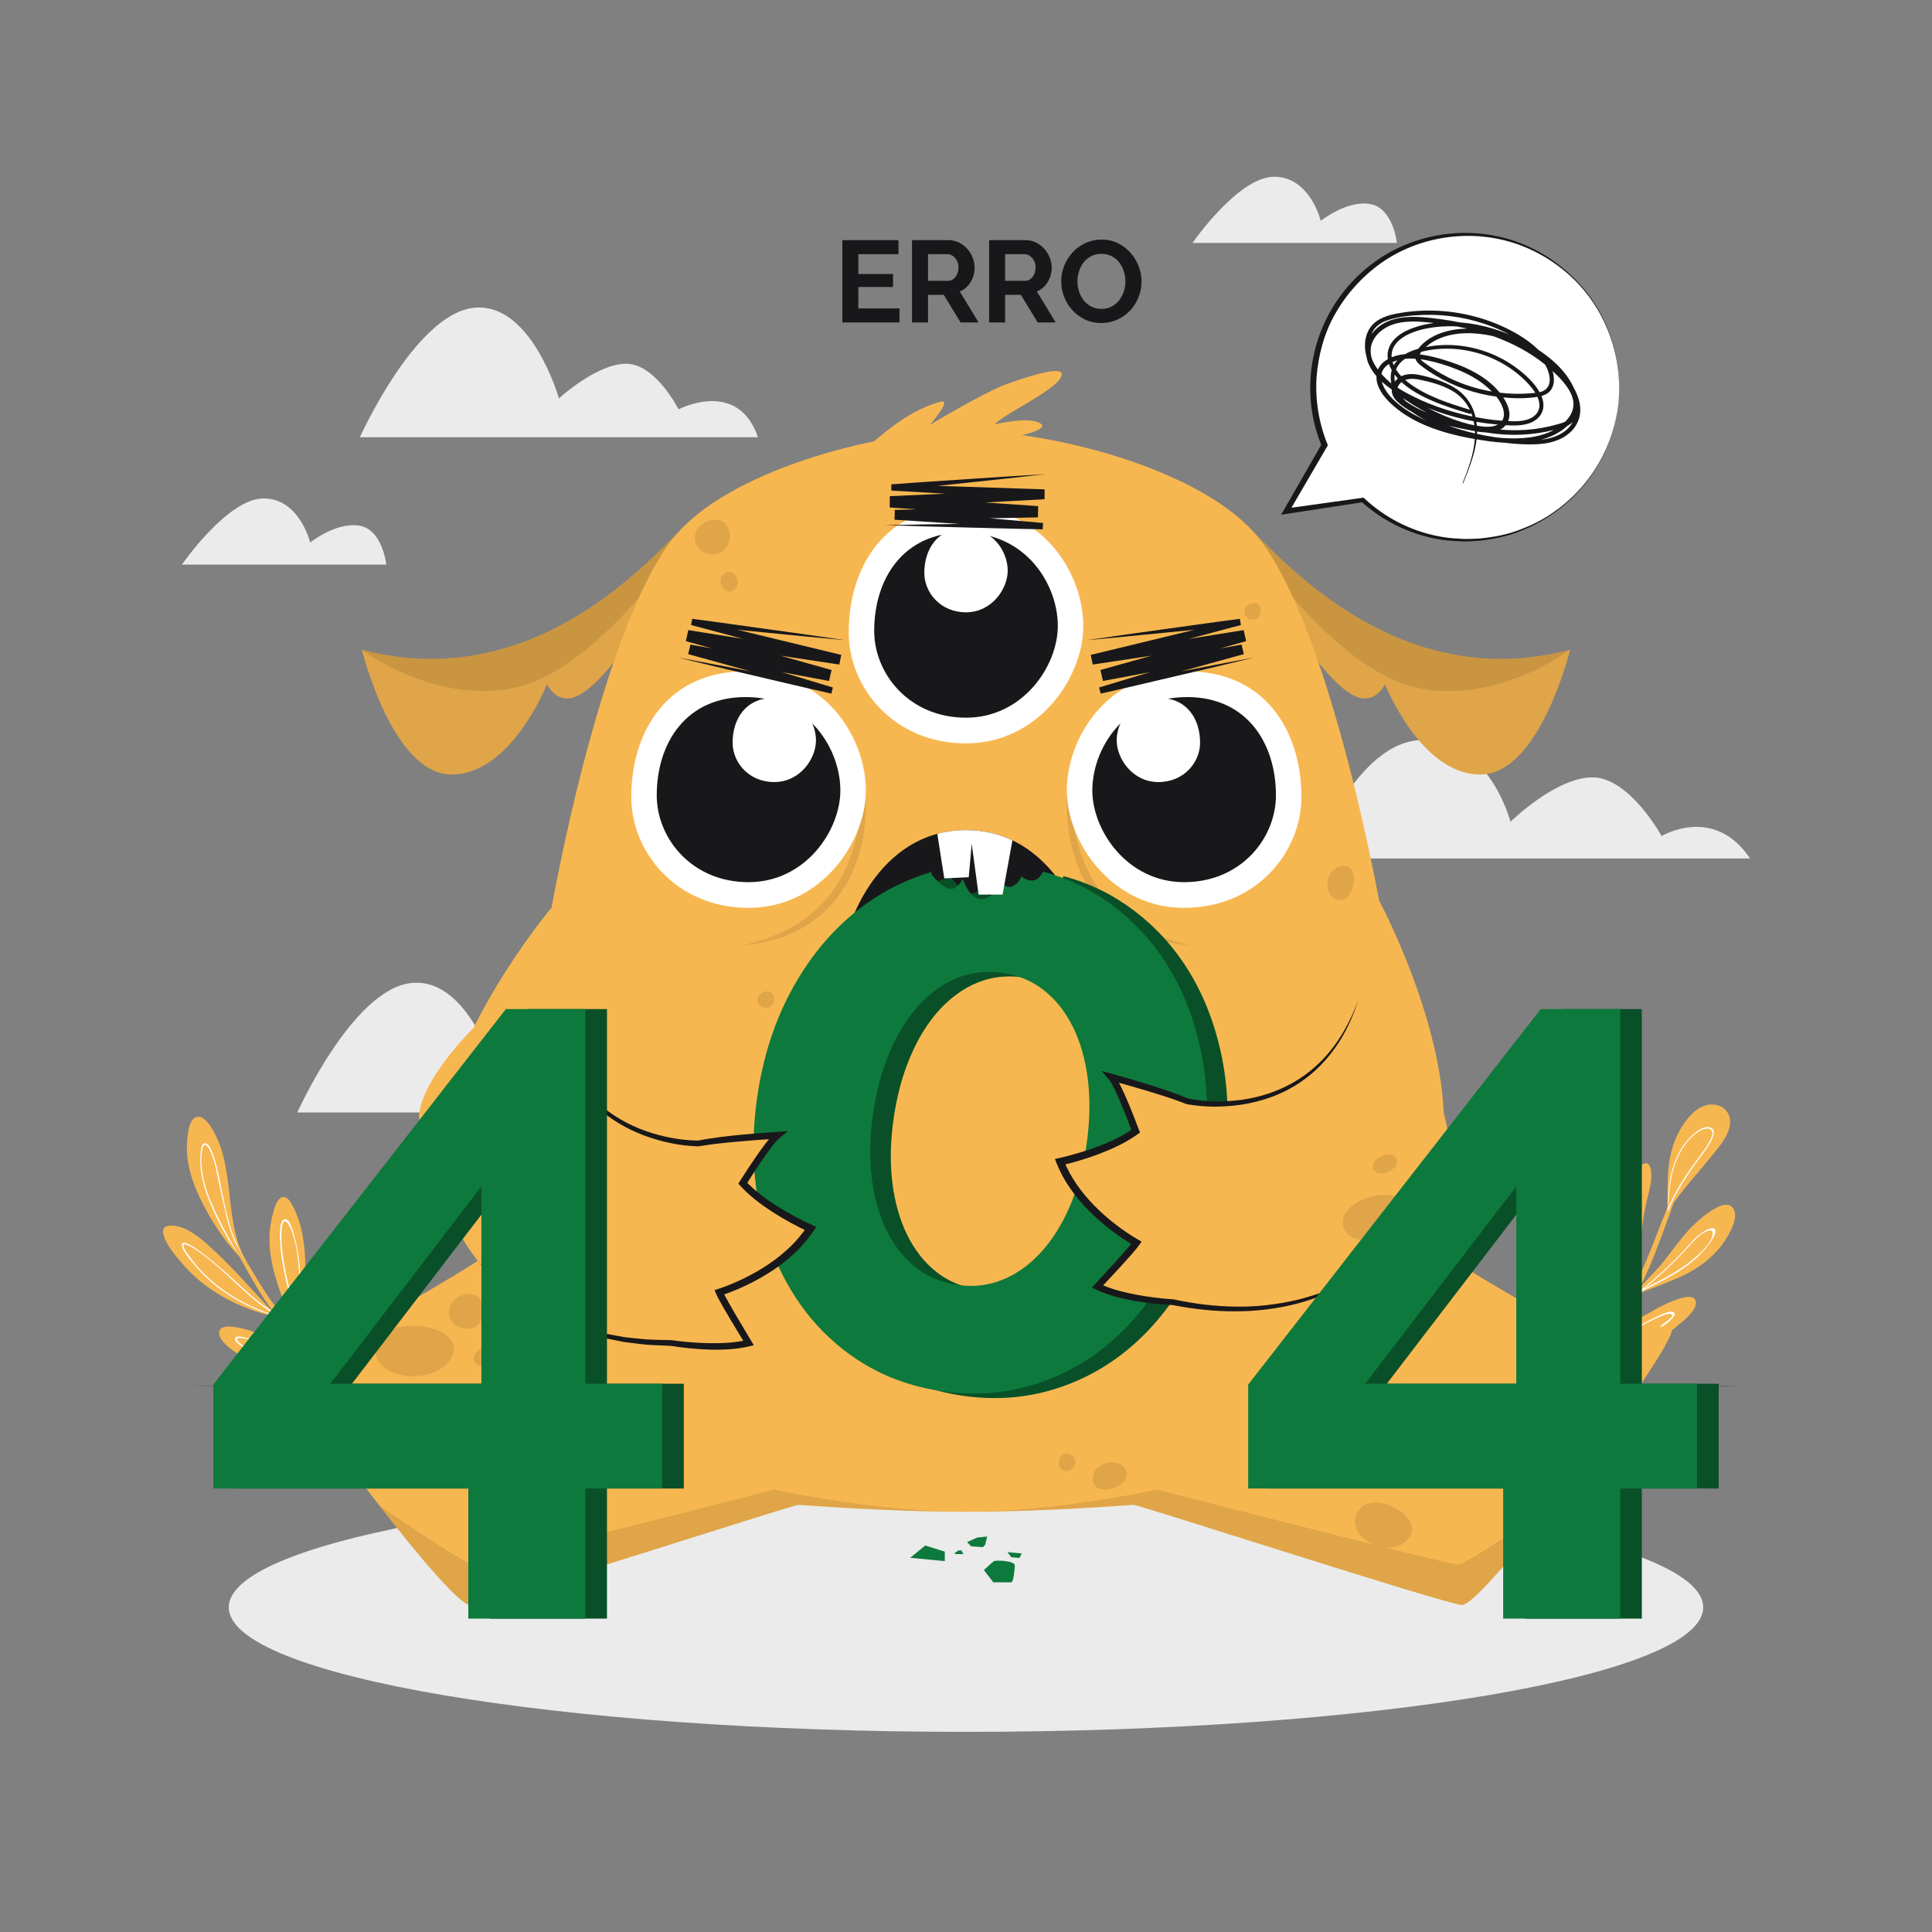 <svg width="500" height="500" viewBox="0 0 500 500" fill="none" xmlns="http://www.w3.org/2000/svg">
<rect x="0" y="0" width="500" height="500" fill="#808080" stroke="none"/>
<g clip-path="url(#clip0_201_206)">
<path d="M452.919 222.173H339.738C339.738 222.173 350.96 191.521 368.231 191.521C385.502 191.521 390.912 212.678 390.912 212.678C390.912 212.678 402.564 201.183 412.136 201.183C421.708 201.183 430.031 216.373 430.031 216.373C430.031 216.373 443.556 208.205 452.919 222.173Z" fill="#EBEBEB"/>
<path d="M99.973 146.114H47.081C47.081 146.114 58.9 128.991 68.211 128.991C77.523 128.991 80.274 140.407 80.274 140.407C80.274 140.407 86.845 135.08 92.934 136.031C99.022 136.981 99.973 146.114 99.973 146.114Z" fill="#EBEBEB"/>
<path d="M361.515 62.868H308.623C308.623 62.868 320.442 45.745 329.753 45.745C339.064 45.745 341.816 57.161 341.816 57.161C341.816 57.161 348.387 51.834 354.476 52.785C360.564 53.735 361.515 62.868 361.515 62.868Z" fill="#EBEBEB"/>
<path d="M196.166 113.162H93.141C93.141 113.162 107.25 81.664 122.342 79.695C137.435 77.726 144.653 103.1 144.653 103.1C144.653 103.1 154.387 94.132 162.043 94.132C169.699 94.132 175.605 105.944 175.605 105.944C175.605 105.944 190.916 97.85 196.166 113.162Z" fill="#EBEBEB"/>
<path d="M179.966 287.907H76.94C76.94 287.907 91.049 256.409 106.141 254.44C121.234 252.471 128.452 277.845 128.452 277.845C128.452 277.845 138.186 268.877 145.841 268.877C153.497 268.877 159.403 280.689 159.403 280.689C159.403 280.689 174.716 272.595 179.966 287.907Z" fill="#EBEBEB"/>
<path d="M48.816 358.781L99.112 358.538L149.408 358.449L250 358.282L350.592 358.448L400.888 358.536L451.183 358.781L400.888 359.026L350.592 359.113L250 359.28L149.408 359.112L99.112 359.024L48.816 358.781Z" fill="#18181B"/>
<path d="M424.369 330.677C421.002 326.33 417.169 321.538 417.404 315.764C417.62 310.435 419.411 304.527 424.304 301.692C425.701 300.885 426.72 300.605 427.169 302.401C427.851 305.138 426.686 308.467 426.098 311.125C425.335 314.575 424.787 317.996 424.682 321.534C424.607 323.995 424.785 326.463 424.771 328.929C424.775 329.238 424.77 329.548 424.757 329.86C424.757 329.975 424.757 330.096 424.75 330.215C424.776 330.259 424.808 330.303 424.838 330.345C424.896 330.433 424.903 330.524 424.874 330.598C424.863 330.63 424.847 330.661 424.823 330.687C424.711 330.808 424.5 330.848 424.369 330.677Z" fill="#F7B750"/>
<path d="M424.821 330.686C422.068 326.718 418.845 322.614 419.249 317.563C419.438 315.227 420.143 312.889 421.054 310.739C421.466 309.755 422.687 306.814 423.968 306.746C426.286 306.626 423.19 315.943 423.037 317.035C422.471 321.131 423.282 325.148 424.77 328.929C424.774 329.238 424.769 329.548 424.756 329.86C423.605 327.226 422.818 324.429 422.575 321.561C422.233 317.583 423.573 314.27 424.298 310.444C424.457 309.616 425.102 306.999 423.68 307.21C422.743 307.349 421.533 310.211 421.275 310.826C420.416 312.867 419.754 315.084 419.547 317.293C419.065 322.384 422.192 326.528 424.873 330.596C424.862 330.629 424.845 330.66 424.821 330.686Z" fill="white"/>
<path d="M423.418 335.096C423.219 335.18 423.024 335.271 422.824 335.36C422.818 335.365 422.812 335.364 422.804 335.365C422.749 335.39 422.695 335.38 422.655 335.351C422.559 335.29 422.519 335.146 422.576 335.052C422.593 335.016 422.632 334.989 422.682 334.972C422.709 334.963 422.736 334.953 422.768 334.944C422.83 334.924 422.892 334.903 422.955 334.883C422.956 334.878 422.957 334.872 422.961 334.864C422.975 334.85 422.989 334.83 423.003 334.815C425.385 331.902 428.232 329.386 430.587 326.428C432.833 323.606 434.886 320.629 437.351 317.987C438.904 316.321 447.097 308.513 448.848 313.338C449.623 315.477 447.926 318.546 446.873 320.327C445.46 322.715 443.555 324.775 441.397 326.508C436.058 330.793 429.547 332.392 423.418 335.096Z" fill="#F7B750"/>
<path d="M435.673 328.227C437.782 326.783 439.76 325.128 441.384 323.142C441.953 322.46 444.673 319.181 443.774 318.107C443.198 317.409 441.664 318.324 441.142 318.605C438.932 319.807 437.337 321.951 435.65 323.763C432.215 327.462 428.48 330.832 424.555 333.981C424.274 334.13 423.982 334.278 423.706 334.434C423.467 334.554 423.237 334.687 423.003 334.814C422.922 334.862 422.843 334.898 422.762 334.946C422.702 334.979 422.641 335.012 422.574 335.05C422.516 335.144 422.559 335.292 422.653 335.35C422.834 335.251 423.019 335.16 423.201 335.061C423.068 335.167 422.936 335.262 422.803 335.368C422.81 335.363 422.815 335.37 422.822 335.365C422.987 335.288 423.145 335.217 423.303 335.145C423.343 335.127 423.375 335.114 423.415 335.096C423.643 334.932 423.866 334.761 424.082 334.594C427.999 332.552 432.027 330.713 435.673 328.227ZM425.51 333.483C427.816 331.656 430.025 329.71 432.146 327.67C433.86 326.027 435.489 324.31 437.081 322.556C437.982 321.562 438.877 320.561 439.935 319.726C440.74 319.094 443.894 317.003 443.132 319.955C442.57 322.091 439.831 324.482 438.236 325.838C436.47 327.35 434.523 328.625 432.508 329.792C430.223 331.109 427.854 332.278 425.51 333.483Z" fill="white"/>
<path d="M412.907 346.303L412.905 346.3C412.835 346.235 412.774 346.16 412.767 346.15C410.039 341.924 405.747 336.766 406.004 331.433C406.195 327.493 408.361 322.198 412.273 320.585C416.688 318.776 415.828 327.115 415.707 329.246C415.393 334.675 413.308 346.14 413.174 346.235C413.159 346.269 413.153 346.305 413.138 346.339C413.134 346.345 413.131 346.352 413.13 346.356C413.091 346.44 412.993 346.38 412.907 346.303Z" fill="#F7B750"/>
<path d="M413.127 346.359C413.103 346.019 413.079 345.68 413.062 345.335C412.819 341.439 412.743 337.527 412.866 333.629C412.892 332.645 413.675 325.114 411.719 325.472C410.535 325.694 409.827 328.501 409.567 329.423C409.108 331.075 408.924 332.803 409.03 334.51C409.291 338.446 411.298 342.007 412.695 345.671C412.772 345.836 412.835 346.011 412.898 346.186C412.897 346.229 412.898 346.259 412.904 346.297L412.909 346.304C412.995 346.38 413.089 346.438 413.127 346.359ZM409.645 336.619C409.296 334.908 409.251 333.125 409.491 331.389C409.648 330.237 410.353 326.068 411.818 325.99C412.594 325.946 412.514 326.433 412.664 327.312C412.733 327.714 412.769 328.128 412.788 328.535C412.831 329.543 412.758 330.55 412.711 331.549C412.618 333.316 412.57 335.071 412.562 336.84C412.542 339.729 412.645 342.614 412.84 345.496C411.833 342.504 410.27 339.705 409.645 336.619Z" fill="white"/>
<path d="M426.668 347.708C421.254 350.027 415.202 350.608 409.431 349.502C409.391 349.492 409.357 349.478 409.332 349.457C409.247 349.398 409.226 349.288 409.259 349.193C409.289 349.1 409.377 349.022 409.508 349.044C409.625 349.067 409.745 349.081 409.865 349.101C415.895 345.787 421.943 342.566 427.914 339.136C429.319 338.327 438.397 333.353 438.883 336.892C439.182 339.077 435.842 341.642 434.403 342.882C432.096 344.875 429.468 346.506 426.668 347.708Z" fill="#F7B750"/>
<path d="M433.036 340.88C433.4 340.409 433.703 339.823 433.005 339.539C431.666 338.991 427.462 341.418 426.258 342.033C421.292 344.567 416.231 346.603 411.078 348.674C410.647 348.848 410.209 349.027 409.771 349.205C409.601 349.201 409.431 349.198 409.26 349.195C409.226 349.293 409.251 349.401 409.333 349.457C409.378 349.446 409.424 349.423 409.469 349.412C409.694 349.418 409.93 349.426 410.157 349.42C410.164 349.415 410.164 349.415 410.164 349.415C413.813 349.455 417.503 348.867 420.937 347.791C423.144 347.095 425.259 346.171 427.275 345.036C429.128 343.995 431.729 342.607 433.036 340.88ZM410.45 349.187C410.339 349.193 410.23 349.188 410.119 349.194C410.306 349.133 410.486 349.077 410.668 349.009C414.742 347.642 418.775 346.072 422.641 344.182C424.604 343.221 426.501 342.139 428.495 341.25C429.337 340.875 431.691 339.727 432.468 340.092C433.229 340.436 432.419 341.03 431.993 341.431C431.684 341.716 431.069 342.159 430.756 342.395C424.77 346.848 417.757 349.061 410.45 349.187Z" fill="white"/>
<path d="M397.962 358.781L397.375 357.965C398.084 357.434 398.793 356.903 399.49 356.37C402.317 354.189 405.13 351.987 407.902 349.73C409.485 348.444 411.039 347.148 412.539 345.806C412.589 345.759 412.64 345.712 412.695 345.673C412.811 345.558 412.933 345.449 413.061 345.336C413.189 345.223 413.32 345.098 413.45 344.972C416.782 341.903 419.793 338.562 422.083 334.511C422.837 333.182 423.528 331.824 424.193 330.443C424.257 330.313 424.316 330.176 424.38 330.046C424.398 330.012 424.415 329.979 424.428 329.938C424.499 329.803 424.558 329.666 424.624 329.524C424.672 329.416 424.719 329.32 424.766 329.212C426.727 324.937 428.348 320.496 430.07 316.152C430.56 314.907 431.056 313.658 431.563 312.423C431.589 312.342 431.619 312.267 431.654 312.2C431.681 312.107 431.721 312.016 431.76 311.924C433.968 306.432 436.24 300.956 438.302 295.422C438.373 295.214 438.678 295.361 438.603 295.563C437.26 299.268 436.004 303.005 434.723 306.738C434.556 307.235 434.378 307.731 434.211 308.229C433.873 309.217 433.536 310.194 433.193 311.175C432.507 313.138 431.81 315.087 431.078 317.03C429.034 322.488 427.041 328.088 424.333 333.279C424.13 333.667 423.921 334.048 423.705 334.434C423.574 334.675 423.443 334.916 423.302 335.143C423.154 335.418 422.993 335.691 422.833 335.963C419.981 340.764 416.164 344.486 411.962 347.951C411.673 348.191 411.376 348.435 411.075 348.673C410.942 348.78 410.807 348.898 410.666 349.009C410.59 349.064 410.519 349.125 410.448 349.187C410.351 349.257 410.259 349.333 410.16 349.415C410.16 349.415 410.16 349.415 410.153 349.42C410.084 349.47 410.013 349.532 409.937 349.586C409.684 349.789 409.426 349.985 409.167 350.193C406.354 352.395 403.512 354.555 400.667 356.697C399.765 357.379 398.864 358.08 397.962 358.781Z" fill="#F7B750"/>
<path d="M432.926 296.678C434.322 292.285 438.457 284.967 444.046 285.94C446.294 286.329 447.749 288.076 447.747 290.357C447.74 293.001 445.925 295.49 444.362 297.469C440.195 302.757 435.56 307.607 431.768 313.195C431.761 313.251 431.443 313.67 431.363 313.797C431.284 313.913 431.117 313.774 431.192 313.661C431.314 313.477 431.439 313.296 431.561 313.113C431.582 307.698 431.269 301.887 432.926 296.678Z" fill="#F7B750"/>
<path d="M431.779 313.232C431.792 313.191 431.817 313.153 431.829 313.112C432.525 311.425 433.326 309.81 434.212 308.228C436.059 304.947 438.257 301.876 440.505 298.832C441.373 297.662 445.737 292.088 442.12 291.699C440.597 291.536 439.043 292.833 438.003 293.78C436.322 295.294 435.032 297.177 434.065 299.216C432.151 303.279 431.718 307.767 431.654 312.199C431.645 312.405 431.642 312.606 431.64 312.807C431.612 312.87 431.59 312.927 431.561 312.99C431.543 313.024 431.524 313.069 431.511 313.11C431.5 313.139 431.497 313.163 431.504 313.188C431.519 313.282 431.625 313.342 431.704 313.306C431.738 313.293 431.766 313.273 431.779 313.232ZM431.76 311.923C431.923 308.27 432.291 304.552 433.544 301.101C434.196 299.31 435.089 297.576 436.247 296.05C436.76 295.377 437.335 294.732 437.955 294.15C438.41 293.718 438.912 293.293 439.439 292.946C440.598 292.165 442.174 291.744 442.774 292.33C443.523 293.05 443.238 293.675 442.677 294.907C442.493 295.323 442.269 295.725 442.035 296.114C441.448 297.092 440.767 298.013 440.088 298.921C438.963 300.434 437.849 301.949 436.789 303.509C436.068 304.563 435.374 305.64 434.725 306.736C433.599 308.627 432.586 310.573 431.729 312.606C431.734 312.383 431.747 312.153 431.76 311.923Z" fill="white"/>
<path d="M55.436 323.664C58.154 326.166 60.7 328.848 63.211 331.554C64.638 333.086 66.044 334.638 67.478 336.173C69.053 337.86 70.537 339.748 72.751 340.577C72.756 340.575 72.759 340.568 72.762 340.57C72.793 340.563 73.031 340.729 73.033 340.734C73.042 340.75 73.048 340.764 73.05 340.777C73.106 340.952 72.936 341.189 72.706 341.114C72.654 341.096 72.607 341.075 72.559 341.058C72.539 341.058 72.518 341.06 72.499 341.06C71.851 341.071 70.893 340.691 70.492 340.597C68.674 340.176 66.88 339.626 65.121 338.996C61.519 337.707 58.059 336.015 54.885 333.869C52.046 331.951 49.451 329.673 47.218 327.078C45.431 324.997 42.741 321.932 42.238 319.132C41.787 316.597 45.058 317.096 46.575 317.542C50.013 318.567 52.863 321.297 55.436 323.664Z" fill="#F7B750"/>
<path d="M47.198 321.81C46.42 322.898 49.368 326.199 50.608 327.672C52.558 329.998 54.809 332.047 57.261 333.832C61.673 337.049 66.664 339.308 71.87 340.873C72.076 340.936 72.289 341.005 72.5 341.061C72.519 341.064 72.543 341.06 72.561 341.063C72.605 341.074 72.652 341.097 72.704 341.112C72.931 341.19 73.111 340.953 73.051 340.773C72.634 340.58 72.234 340.377 71.837 340.157C71.475 339.961 71.124 339.762 70.784 339.55C67.003 337.297 63.718 334.174 60.499 331.192C56.717 327.694 48.235 320.373 47.198 321.81ZM71.34 340.252C71.865 340.543 72.397 340.809 72.933 341.056C72.507 340.919 72.081 340.782 71.661 340.638C67.116 339.116 62.715 337.174 58.727 334.491C56.488 332.995 54.394 331.267 52.514 329.327C51.503 328.28 50.558 327.185 49.689 326.03C49.327 325.541 46.954 322.65 47.58 322.082C48.021 321.685 50.747 323.467 50.807 323.499C51.353 323.848 51.887 324.229 52.415 324.618C53.5 325.415 54.54 326.273 55.564 327.141C57.778 329.038 59.891 331.062 62.044 333.03C64.91 335.655 67.917 338.361 71.34 340.252Z" fill="white"/>
<path d="M75.918 312.425C78.386 317.207 78.964 322.702 79.038 328.004C79.075 330.845 78.98 333.686 78.951 336.523C78.925 338.9 78.728 341.657 79.219 344.126C79.237 344.233 79.259 344.346 79.287 344.457C79.445 345.161 79.665 345.84 79.963 346.477C79.984 346.53 79.98 346.576 79.956 346.613C80 346.676 80.043 346.734 80.081 346.802C80.11 346.846 80.056 346.906 80.01 346.867C79.952 346.818 79.891 346.756 79.832 346.707C79.827 346.701 79.823 346.699 79.818 346.693C79.753 346.697 79.692 346.671 79.66 346.597C79.646 346.575 79.634 346.546 79.623 346.517C79.566 346.465 79.506 346.411 79.45 346.355C75.302 342.53 72.979 336.057 71.398 330.858C69.822 325.685 69.094 320.121 70.463 314.817C70.81 313.484 71.399 310.316 73.01 309.861C74.482 309.447 75.397 311.41 75.918 312.425Z" fill="#F7B750"/>
<path d="M73.731 315.525C72.103 315.796 72.449 320.262 72.496 321.353C72.631 324.664 73.283 327.926 73.984 331.149C75.151 336.444 76.678 341.514 79.386 346.162L79.393 346.167C79.41 346.231 79.431 346.289 79.448 346.353C79.508 346.417 79.565 346.468 79.622 346.519C79.633 346.548 79.644 346.576 79.66 346.598C79.691 346.672 79.756 346.698 79.822 346.693C79.801 346.605 79.776 346.524 79.762 346.441C79.58 345.787 79.427 345.123 79.286 344.456C79.261 344.344 79.237 344.232 79.219 344.125C78.276 339.514 78.112 334.748 77.768 330.031C77.523 326.756 77.139 323.456 76.288 320.283C76.072 319.47 75.098 315.297 73.731 315.525ZM75.193 317.888C77.417 323.038 77.354 329.16 77.725 334.66C77.965 338.381 78.323 342.113 79.267 345.699C76.984 341.438 75.598 336.668 74.543 332.008C73.931 329.32 73.37 326.604 73.067 323.864C72.895 322.391 72.772 320.879 72.823 319.386C72.845 318.711 72.931 317.39 73.161 316.717C73.719 315.117 74.808 317.006 75.193 317.888Z" fill="white"/>
<path d="M88.786 353.742C88.829 353.828 88.812 353.94 88.755 354.027C88.794 354.028 88.827 354.026 88.863 354.026C88.919 354.026 88.949 354.067 88.951 354.108C88.96 354.152 88.937 354.197 88.881 354.205C82.487 355.211 75.381 355.506 69.09 353.787C66.437 353.062 63.883 351.962 61.597 350.422C60.036 349.368 56.893 347.244 56.712 345.135C56.357 340.893 67.596 345.295 69.287 345.963C72.372 347.18 75.345 348.655 78.404 349.932C81.754 351.327 85.198 352.476 88.637 353.626C88.71 353.649 88.76 353.691 88.786 353.742Z" fill="#F7B750"/>
<path d="M88.784 353.74C88.437 353.712 88.096 353.677 87.752 353.631C82.102 353.026 76.886 351.548 71.563 349.24C68.997 348.128 66.381 346.896 63.651 346.233C62.971 346.071 60.47 345.278 60.871 346.884C61.083 347.716 65.196 350.091 66.315 350.619C68.878 351.823 71.622 352.613 74.387 353.154C78.995 354.061 83.82 354.401 88.537 354.129C88.677 354.124 88.816 354.119 88.949 354.109C88.948 354.066 88.916 354.023 88.862 354.026C88.831 354.025 88.796 354.031 88.758 354.025C88.811 353.936 88.829 353.824 88.784 353.74ZM76.772 353.245C74.006 352.838 71.241 352.223 68.612 351.244C67.571 350.855 66.543 350.403 65.548 349.891C64.772 349.483 63.994 349.063 63.292 348.55C61.563 347.293 61.211 346.832 61.357 346.497C61.451 346.292 61.816 346.176 63.222 346.407C64.113 346.552 65.025 346.858 65.865 347.177C67.084 347.64 68.284 348.142 69.482 348.664C71.876 349.695 74.263 350.763 76.725 351.612C80.237 352.835 83.943 353.642 87.667 353.896C84.028 353.962 80.403 353.789 76.772 353.245Z" fill="white"/>
<path d="M88.121 335.377C89.711 337.047 90.693 339.234 91.423 341.397C92.883 345.75 93.395 350.349 94.544 354.787C94.716 355.449 94.901 356.109 95.107 356.766C95.132 356.836 95.566 357.564 95.517 357.523C95.505 357.514 95.295 357.3 94.945 356.931L94.943 356.926C93.214 355.108 88.063 349.525 86.091 345.742C84.879 343.416 83.729 340.898 83.12 338.335C82.837 337.108 82.317 334.329 83.537 333.388C84.851 332.375 87.292 334.503 88.121 335.377Z" fill="#F7B750"/>
<path d="M85.501 336.451C83.788 337.163 87.328 344.689 87.773 345.677C89.426 349.34 91.54 352.768 94.079 355.881C94.358 356.238 94.647 356.58 94.943 356.928C95.297 357.296 95.498 357.513 95.512 357.523C95.527 357.502 95.135 356.835 95.104 356.76C95.068 356.65 95.036 356.533 94.999 356.423C94.835 355.876 94.683 355.328 94.544 354.789C93.421 351.819 92.349 348.823 91.162 345.869C90.307 343.74 89.352 341.664 88.163 339.694C87.896 339.252 86.249 336.138 85.501 336.451ZM86.902 338.007C90.733 343.5 92.12 350.114 94.648 356.214C94.69 356.317 94.729 356.408 94.771 356.511C94.669 356.375 94.555 356.241 94.453 356.106C92.416 353.477 90.617 350.693 89.111 347.732C88.196 345.936 87.392 344.074 86.697 342.174C86.335 341.172 85.853 340.073 85.63 339.024C85.527 338.553 85.298 337.248 85.613 337.085C86.056 336.848 86.646 337.647 86.902 338.007Z" fill="white"/>
<path d="M54.942 292.211C60.97 302.274 57.9 315.184 63.238 325.546C63.249 325.567 63.258 325.582 63.267 325.598C63.429 325.914 63.6 326.227 63.78 326.538C63.865 326.69 63.744 326.844 63.618 326.858C63.56 326.865 63.502 326.84 63.461 326.771C63.416 326.7 63.374 326.622 63.335 326.546C58.557 322.108 54.684 316.077 51.841 310.247C49.371 305.174 47.741 299.48 48.585 293.811C48.79 292.413 49.108 289.625 50.796 289.1C52.584 288.54 54.201 290.969 54.942 292.211Z" fill="#F7B750"/>
<path d="M52.868 295.908C52.161 296.135 52.072 297.182 51.99 297.751C51.774 299.167 51.773 300.632 51.899 302.052C52.143 304.991 52.991 307.848 54.086 310.578C55.936 315.167 58.237 319.828 61.212 323.882C61.884 324.802 62.588 325.693 63.34 326.545C63.431 326.652 63.527 326.752 63.618 326.859C63.744 326.844 63.865 326.69 63.785 326.538C63.601 326.239 63.448 325.941 63.28 325.633C63.264 325.611 63.253 325.583 63.236 325.549C62.037 323.55 60.991 321.484 60.189 319.266C58.951 315.857 58.291 312.255 57.503 308.729C57.198 307.338 55.294 295.108 52.868 295.908ZM54.456 297.964C55.687 300.593 56.081 303.586 56.707 306.4C57.345 309.243 57.946 312.092 58.624 314.922C59.161 317.159 59.878 319.378 60.793 321.509C61.546 323.283 62.454 325 63.515 326.607C62.308 325.147 61.212 323.589 60.201 321.986C60.185 321.964 60.176 321.947 60.172 321.924C58.377 319.06 56.856 316.003 55.454 312.97C55.436 312.936 55.416 312.891 55.399 312.857C54.163 310.162 53.087 307.362 52.528 304.438C52.228 302.852 52.056 301.232 52.123 299.615C52.209 297.781 52.465 296.31 53.09 296.286C53.516 296.276 54.101 297.186 54.456 297.964Z" fill="white"/>
<path d="M55.69 312.845C57.339 315.752 59.058 318.635 60.793 321.509C61.604 322.864 62.421 324.212 63.235 325.548C63.253 325.582 63.264 325.611 63.279 325.632C63.573 326.114 63.869 326.608 64.163 327.091C66.823 331.484 69.453 336.109 72.802 340.021C74.553 342.068 76.582 343.917 78.724 345.637C78.948 345.807 79.167 345.985 79.385 346.162L79.392 346.167C79.517 346.256 79.636 346.352 79.761 346.442C79.825 346.498 79.895 346.548 79.964 346.597C81.834 348.038 83.78 349.388 85.675 350.691C88.322 352.51 91.072 354.141 93.835 355.739C93.911 355.794 93.993 355.841 94.079 355.882C94.202 355.959 94.329 356.03 94.452 356.107C94.519 356.145 94.58 356.177 94.647 356.215C94.763 356.288 94.883 356.353 94.999 356.425C95.89 356.936 96.776 357.454 97.664 357.985L97.094 358.782C94.209 357.515 91.389 355.939 88.701 354.237C88.641 354.204 88.592 354.17 88.537 354.13C88.273 353.972 88.007 353.803 87.752 353.632C87.425 353.43 87.111 353.226 86.794 353.01C86.026 352.503 85.27 351.993 84.525 351.482C80.202 348.507 75.789 345.278 72.277 341.344C72.179 341.232 72.088 341.125 71.99 341.013C71.946 340.971 71.908 340.923 71.869 340.874C71.796 340.801 71.727 340.72 71.659 340.64L71.338 340.254C71.147 340.023 70.961 339.786 70.782 339.553C70.728 339.483 70.673 339.412 70.619 339.342C67.75 335.637 65.448 331.373 63.143 327.348C62.72 326.606 62.305 325.87 61.894 325.126C61.666 324.712 61.439 324.298 61.211 323.884C60.875 323.256 60.536 322.616 60.2 321.988C60.184 321.966 60.175 321.949 60.171 321.926C58.583 318.948 57.058 315.941 55.453 312.972C55.383 312.835 55.612 312.706 55.69 312.845Z" fill="#F7B750"/>
<path d="M250 448.205C355.373 448.205 440.794 433.774 440.794 415.972C440.794 398.17 355.373 383.739 250 383.739C144.627 383.739 59.206 398.17 59.206 415.972C59.206 433.774 144.627 448.205 250 448.205Z" fill="#EBEBEB"/>
<path d="M175.841 137.552C169.631 142.761 139.104 180.21 93.668 168.141C93.668 168.141 101.477 200.443 116.918 200.443C132.359 200.443 141.588 177.015 141.588 177.015C141.588 177.015 143.274 181.097 147.267 180.742C155.403 180.019 169.807 156.516 175.84 143.293V137.552H175.841Z" fill="#F7B750"/>
<path opacity="0.1" d="M175.841 137.552C169.631 142.761 139.104 180.21 93.668 168.141C93.668 168.141 101.477 200.443 116.918 200.443C132.359 200.443 141.588 177.015 141.588 177.015C141.588 177.015 143.274 181.097 147.267 180.742C155.403 180.019 169.807 156.516 175.84 143.293V137.552H175.841Z" fill="black"/>
<path opacity="0.1" d="M175.841 137.552V141.32C171.956 146.903 152.774 173.236 134.073 177.783C113.13 182.875 93.671 168.144 93.671 168.144C139.101 180.206 169.629 142.761 175.841 137.552Z" fill="black"/>
<path d="M324.159 137.552C330.369 142.761 360.896 180.21 406.332 168.141C406.332 168.141 398.523 200.443 383.082 200.443C367.641 200.443 358.412 177.015 358.412 177.015C358.412 177.015 356.726 181.097 352.733 180.742C344.597 180.019 330.193 156.516 324.16 143.293V137.552H324.159Z" fill="#F7B750"/>
<path opacity="0.1" d="M324.159 137.552C330.369 142.761 360.896 180.21 406.332 168.141C406.332 168.141 398.523 200.443 383.082 200.443C367.641 200.443 358.412 177.015 358.412 177.015C358.412 177.015 356.726 181.097 352.733 180.742C344.597 180.019 330.193 156.516 324.16 143.293V137.552H324.159Z" fill="black"/>
<path opacity="0.1" d="M324.159 137.552V141.32C328.044 146.903 347.226 173.236 365.927 177.783C386.87 182.875 406.329 168.144 406.329 168.144C360.899 180.206 330.371 142.761 324.159 137.552Z" fill="black"/>
<path d="M378.257 415.372C372.578 414.668 294.838 389.465 293.418 389.465C291.998 389.465 271.888 391.237 249.995 391.237C228.113 391.237 207.992 389.465 206.572 389.465C205.152 389.465 127.422 414.667 121.744 415.372C116.055 416.087 64.946 346.512 67.433 344.025C69.91 341.538 88.728 345.445 90.852 345.092C92.987 344.74 129.194 323.797 129.546 322.014C129.898 320.242 135.577 275.869 141.619 241.082C147.65 206.295 160.544 154.119 175.691 137.552C190.838 120.985 228.23 111.528 249.995 111.528C271.771 111.528 309.163 120.985 324.309 137.552C339.445 154.119 352.35 206.294 358.381 241.082C364.412 275.869 370.091 320.243 370.454 322.014C370.806 323.797 407.014 344.74 409.138 345.092C411.273 345.444 430.081 341.537 432.568 344.025C435.055 346.512 383.936 416.087 378.257 415.372Z" fill="#F7B750"/>
<path d="M225.211 114.933C226.735 114.196 233.799 106.575 243.373 103.972C246.681 103.073 240.585 110.013 240.585 110.013C240.585 110.013 254.778 101.473 260.5 99.406C270.048 95.958 274.789 95.234 274.789 96.814C274.789 100.346 259.908 106.989 257.408 109.827C257.408 109.827 266.238 107.689 269.212 109.548C272.186 111.407 261.402 113.285 261.402 113.285L225.211 114.933Z" fill="#F7B750"/>
<path opacity="0.1" d="M223.185 199.189C224.272 204.25 224.366 209.531 223.676 214.714C222.975 219.892 221.369 225.038 218.576 229.566C217.168 231.813 215.511 233.914 213.6 235.761C211.646 237.561 209.504 239.144 207.195 240.426C202.537 242.917 197.387 244.284 192.237 244.654C197.262 243.46 202.105 241.701 206.408 239.078C208.514 237.699 210.51 236.178 212.276 234.407C214.032 232.631 215.573 230.652 216.873 228.519C219.535 224.279 221.153 219.424 222.142 214.461C223.095 209.478 223.448 204.343 223.185 199.189Z" fill="black"/>
<path d="M192.742 173.753C173.201 173.753 163.373 188.751 163.373 206.271C163.373 220.461 174.971 234.951 193.725 234.951C212.479 234.951 224.077 217.922 224.077 204.597C224.077 191.273 213.96 173.753 192.742 173.753Z" fill="white"/>
<path d="M192.955 180.399C177.658 180.399 169.965 192.139 169.965 205.854C169.965 216.962 179.044 228.305 193.725 228.305C208.406 228.305 217.485 214.974 217.485 204.544C217.485 194.114 209.565 180.399 192.955 180.399Z" fill="#18181B"/>
<path d="M200.037 180.644C193.091 180.644 189.597 185.975 189.597 192.203C189.597 197.247 193.72 202.398 200.386 202.398C207.053 202.398 211.175 196.344 211.175 191.608C211.176 186.872 207.58 180.644 200.037 180.644Z" fill="white"/>
<path d="M175.36 170.155C182.062 171.389 188.751 172.679 195.438 173.982C202.124 175.291 208.822 176.539 215.494 177.909L215.096 179.494L178.1 169.29L178.684 166.819C190.818 169.002 202.962 171.127 215.085 173.37L214.429 176.205L195.96 171.1L177.511 165.928L178.131 163.069L197.871 166.235L217.601 169.46L217.088 171.959L178.841 161.746L179.137 160.156C185.758 160.998 192.363 161.971 198.976 162.872C205.589 163.782 212.199 164.706 218.804 165.686C212.154 165.091 205.511 164.44 198.869 163.775C192.228 163.101 185.579 162.499 178.946 161.766L179.242 160.176L217.719 169.485L217.206 171.984L197.437 169.004L177.677 165.965L178.297 163.106L196.763 168.219L215.21 173.399L214.554 176.234C202.432 173.989 190.332 171.625 178.221 169.318L178.805 166.846L215.55 177.922L215.152 179.507C208.503 178.026 201.881 176.424 195.245 174.881C188.611 173.333 181.979 171.772 175.36 170.155Z" fill="#18181B"/>
<path d="M249.02 131.186C229.479 131.186 219.651 146.183 219.651 163.704C219.651 177.894 231.249 192.384 250.003 192.384C268.757 192.384 280.355 175.355 280.355 162.03C280.356 148.706 270.238 131.186 249.02 131.186Z" fill="white"/>
<path d="M249.234 137.832C233.937 137.832 226.244 149.572 226.244 163.287C226.244 174.395 235.323 185.738 250.004 185.738C264.685 185.738 273.764 172.407 273.764 161.977C273.764 151.547 265.843 137.832 249.234 137.832Z" fill="#18181B"/>
<path d="M249.654 136.709C242.708 136.709 239.214 142.04 239.214 148.268C239.214 153.312 243.337 158.463 250.003 158.463C256.67 158.463 260.792 152.409 260.792 147.673C260.793 142.937 257.196 136.709 249.654 136.709Z" fill="white"/>
<path d="M229.002 135.91C235.814 135.756 242.626 135.66 249.438 135.576C256.25 135.498 263.062 135.359 269.874 135.345L269.807 136.977L231.509 134.506L231.578 131.967C243.902 131.638 256.225 131.25 268.55 130.984L268.484 133.893L249.364 132.649L230.249 131.335L230.275 128.41L250.246 127.498L270.22 126.645L270.226 129.196L230.701 126.969L230.667 125.352C237.321 124.831 243.986 124.441 250.644 123.979C257.303 123.526 263.964 123.087 270.629 122.704C263.997 123.473 257.36 124.186 250.722 124.884C244.083 125.574 237.45 126.336 230.806 126.966L230.772 125.349L270.338 126.644L270.343 129.195L250.381 130.295L230.416 131.336L230.443 128.411L249.562 129.664L268.677 130.987L268.611 133.897C256.286 134.162 243.958 134.307 231.631 134.51L231.701 131.971L269.93 135.348L269.863 136.98C263.052 136.881 256.242 136.658 249.432 136.496C242.623 136.328 235.812 136.148 229.002 135.91Z" fill="#18181B"/>
<path opacity="0.1" d="M276.993 199.189C276.729 204.343 277.083 209.478 278.035 214.46C279.024 219.423 280.642 224.278 283.304 228.518C284.604 230.65 286.145 232.63 287.901 234.406C289.667 236.177 291.663 237.698 293.769 239.077C298.072 241.699 302.914 243.459 307.939 244.653C302.79 244.283 297.639 242.916 292.981 240.425C290.673 239.143 288.53 237.56 286.576 235.76C284.665 233.913 283.008 231.812 281.6 229.565C278.808 225.037 277.201 219.891 276.5 214.713C275.812 209.531 275.906 204.251 276.993 199.189Z" fill="black"/>
<path d="M307.436 173.753C326.977 173.753 336.805 188.751 336.805 206.271C336.805 220.461 325.207 234.951 306.453 234.951C287.699 234.951 276.101 217.922 276.101 204.597C276.1 191.273 286.218 173.753 307.436 173.753Z" fill="white"/>
<path d="M307.222 180.399C322.519 180.399 330.212 192.139 330.212 205.854C330.212 216.962 321.133 228.305 306.452 228.305C291.771 228.305 282.692 214.974 282.692 204.544C282.692 194.114 290.613 180.399 307.222 180.399Z" fill="#18181B"/>
<path d="M300.14 180.644C307.086 180.644 310.58 185.975 310.58 192.203C310.58 197.247 306.457 202.398 299.79 202.398C293.123 202.398 289.001 196.344 289.001 191.608C289.001 186.872 292.598 180.644 300.14 180.644Z" fill="white"/>
<path d="M324.64 170.155C318.021 171.772 311.389 173.333 304.755 174.881C298.12 176.423 291.497 178.026 284.848 179.507L284.45 177.922L321.195 166.846L321.779 169.318C309.668 171.624 297.568 173.988 285.446 176.234L284.79 173.399L303.237 168.219L321.703 163.106L322.324 165.965L302.564 169.004L282.795 171.984L282.282 169.485L320.759 160.176L321.055 161.766C314.421 162.499 307.772 163.101 301.132 163.775C294.49 164.44 287.847 165.091 281.197 165.686C287.801 164.707 294.412 163.782 301.025 162.872C307.638 161.971 314.243 160.998 320.864 160.156L321.16 161.746L282.913 171.959L282.4 169.46L302.13 166.235L321.87 163.069L322.49 165.928L304.04 171.1L285.572 176.205L284.916 173.37C297.038 171.126 309.183 169.002 321.316 166.819L321.9 169.29L284.903 179.494L284.505 177.909C291.177 176.539 297.876 175.291 304.561 173.982C311.249 172.679 317.938 171.389 324.64 170.155Z" fill="#18181B"/>
<path d="M281.516 247.921C280.064 250.953 262.481 246.812 250.006 246.812C236.747 246.812 219.937 250.953 218.485 247.921C217.044 244.878 225.007 214.836 250.006 214.836C274.994 214.836 282.957 244.878 281.516 247.921Z" fill="#18181B"/>
<path d="M271.493 248.671C265.099 248.041 256.795 246.814 250.006 246.814C242.897 246.814 234.752 248.01 228.519 248.639C236.386 233.492 244.605 232.211 250.006 238.264C255.407 232.212 263.626 233.492 271.493 248.671Z" fill="white"/>
<path d="M235.478 247.86C231.966 248.266 228.657 248.671 225.914 248.874L228.636 238.616L232.607 237.912L235.478 247.86Z" fill="white"/>
<path d="M276.168 249.013C273.307 248.917 269.561 248.479 265.526 248.02L269.347 239.566L274.428 239.918L276.168 249.013Z" fill="white"/>
<path d="M316.286 273.94C314.567 265.25 311.566 257.507 307.293 250.724C303.01 243.951 297.581 238.334 290.985 233.885C286.171 230.634 280.929 228.258 275.261 226.757C274.823 227.653 274.209 228.497 273.385 228.831C271.353 229.654 269.738 227.977 269.738 227.977C269.738 227.977 268.894 229.957 267.258 230.572C265.622 231.187 264.257 229.457 264.257 229.457C264.257 229.457 262.548 233.698 259.349 233.844C256.15 233.98 254.514 228.582 254.514 228.582C254.514 228.582 253.285 231.25 251.336 231.25C249.377 231.25 246.428 227.509 246.428 227.509C246.428 227.509 246.418 227.249 246.407 226.842C245.938 226.977 245.48 227.123 245.021 227.269C237.508 229.697 230.756 233.552 224.743 238.856C218.73 244.16 213.666 250.735 209.571 258.592C205.476 266.449 202.714 275.306 201.297 285.143C199.88 294.99 200.036 304.264 201.756 312.955C203.465 321.656 206.466 329.388 210.738 336.171C215.021 342.955 220.418 348.519 226.952 352.885C233.475 357.251 240.915 360.033 249.262 361.232C257.463 362.409 265.351 361.836 272.916 359.502C280.481 357.157 287.275 353.344 293.288 348.04C299.311 342.746 304.365 336.161 308.46 328.304C312.566 320.447 315.317 311.59 316.734 301.753C318.151 291.905 318.005 282.641 316.286 273.94ZM286.536 297.407C285.671 303.378 284.223 308.723 282.17 313.444C280.117 318.175 277.606 322.155 274.636 325.375C271.656 328.605 268.353 330.95 264.716 332.398C261.079 333.857 257.255 334.294 253.222 333.721C249.044 333.117 245.417 331.606 242.343 329.178C239.269 326.761 236.758 323.582 234.809 319.654C232.86 315.715 231.579 311.193 230.943 306.076C230.307 300.96 230.422 295.426 231.276 289.456C232.13 283.496 233.589 278.108 235.653 273.305C237.716 268.501 240.238 264.489 243.208 261.259C246.188 258.039 249.492 255.695 253.128 254.236C256.754 252.788 260.662 252.36 264.84 252.954C268.862 253.537 272.416 255.038 275.5 257.456C278.574 259.884 281.085 263.062 283.034 266.99C284.972 270.929 286.264 275.482 286.889 280.672C287.505 285.861 287.391 291.446 286.536 297.407Z" fill="#095028"/>
<path d="M310.948 272.767C309.229 264.077 306.228 256.334 301.955 249.551C297.672 242.778 292.243 237.161 285.647 232.712C280.833 229.461 275.591 227.085 269.923 225.585C269.485 226.481 268.871 227.325 268.047 227.659C266.015 228.482 264.4 226.805 264.4 226.805C264.4 226.805 263.556 228.785 261.92 229.4C260.284 230.015 258.919 228.285 258.919 228.285C258.919 228.285 257.21 232.526 254.011 232.672C250.812 232.807 249.176 227.41 249.176 227.41C249.176 227.41 247.946 230.078 245.998 230.078C244.039 230.078 241.09 226.337 241.09 226.337C241.09 226.337 241.08 226.077 241.069 225.67C240.6 225.806 240.142 225.951 239.683 226.097C232.17 228.525 225.418 232.38 219.405 237.684C213.393 242.988 208.328 249.563 204.233 257.42C200.138 265.277 197.376 274.134 195.959 283.971C194.542 293.818 194.698 303.092 196.417 311.783C198.126 320.484 201.127 328.216 205.399 334.999C209.682 341.783 215.079 347.347 221.613 351.713C228.136 356.079 235.576 358.861 243.923 360.06C252.124 361.237 260.012 360.664 267.577 358.33C275.142 355.985 281.936 352.172 287.949 346.868C293.972 341.574 299.026 334.989 303.121 327.132C307.226 319.275 309.978 310.418 311.395 300.581C312.813 290.732 312.667 281.468 310.948 272.767ZM281.198 296.234C280.333 302.205 278.885 307.55 276.832 312.271C274.779 317.002 272.268 320.982 269.298 324.202C266.318 327.432 263.015 329.777 259.378 331.225C255.741 332.684 251.917 333.121 247.884 332.548C243.706 331.944 240.079 330.433 237.005 328.005C233.931 325.587 231.42 322.409 229.471 318.481C227.522 314.542 226.241 310.02 225.605 304.904C224.969 299.788 225.084 294.254 225.938 288.284C226.793 282.324 228.251 276.936 230.315 272.133C232.378 267.329 234.9 263.318 237.87 260.087C240.85 256.867 244.154 254.523 247.79 253.064C251.416 251.616 255.324 251.188 259.502 251.782C263.524 252.365 267.078 253.866 270.162 256.283C273.236 258.711 275.747 261.889 277.696 265.818C279.634 269.757 280.926 274.31 281.551 279.5C282.167 284.688 282.053 290.273 281.198 296.234Z" fill="#0E793C"/>
<path d="M262.014 217.481L259.463 231.518H253.25L251.478 218.389L250.709 227.024L244.379 227.323L242.575 215.795C244.859 215.176 247.336 214.834 250.004 214.834C254.563 214.834 258.545 215.837 262.014 217.481Z" fill="white"/>
<path d="M249.99 391.24C249.99 391.24 249.959 391.261 249.896 391.303C249.833 391.261 249.802 391.24 249.802 391.24H249.99Z" fill="black"/>
<path d="M249.802 391.24H249.99C249.99 391.24 249.959 391.261 249.896 391.303C249.833 391.261 249.802 391.24 249.802 391.24Z" fill="black"/>
<path opacity="0.1" d="M200.389 385.499C200.389 385.499 226.064 391.209 249.802 391.24C228.003 391.23 207.996 389.469 206.568 389.469C205.151 389.469 127.426 414.665 121.747 415.374C119.371 415.666 109.107 403.755 98.124 389.584C102.594 392.668 120.413 404.902 122.528 404.902C124.947 404.901 200.389 385.499 200.389 385.499Z" fill="black"/>
<path opacity="0.1" d="M402.104 389.281C391.027 403.588 380.638 415.675 378.252 415.373C372.573 414.664 294.838 389.468 293.421 389.468C291.994 389.468 271.882 391.239 249.99 391.239C273.738 391.208 299.413 385.498 299.413 385.498C299.413 385.498 374.856 404.9 377.273 404.9C379.461 404.901 398.52 391.761 402.104 389.281Z" fill="black"/>
<path d="M142.733 234.884C142.733 234.884 112.154 271.436 113.574 299.655C114.994 327.874 140.196 347.398 173.74 347.575C173.74 347.575 188.152 349.527 193.725 347.575C193.725 347.575 186.874 336.216 186.164 334.441C186.164 334.441 201.25 330.359 209.769 317.935C209.769 317.935 197.78 312.433 192.238 306.221C192.238 306.221 199.653 295.217 201.25 293.797C201.25 293.797 185.987 294.862 180.662 295.927C180.662 295.927 157.057 294.507 147.828 277.469C138.599 260.431 142.733 234.884 142.733 234.884Z" fill="#F7B750"/>
<path d="M123.678 326.306C126.652 329.929 130.277 332.952 134.117 335.585C137.98 338.193 142.12 340.383 146.459 342.06C147.535 342.498 148.656 342.821 149.747 343.217L151.394 343.785L153.079 344.231L156.449 345.111L159.876 345.737L161.588 346.051C162.162 346.131 162.742 346.176 163.319 346.24L166.782 346.599C169.095 346.771 171.422 346.748 173.739 346.833L173.811 346.836L173.862 346.843C177.126 347.303 180.461 347.567 183.763 347.616C187.061 347.657 190.388 347.508 193.507 346.731L192.981 348.03L189.056 341.529L187.138 338.243C186.508 337.113 185.887 336.085 185.306 334.771L184.913 333.882L185.902 333.562C188.135 332.839 190.386 331.889 192.538 330.842C194.696 329.785 196.783 328.588 198.777 327.263C200.782 325.95 202.63 324.427 204.367 322.807C206.101 321.175 207.586 319.325 208.94 317.396L209.368 318.844C207.714 318.086 206.14 317.275 204.566 316.415C202.999 315.553 201.456 314.645 199.947 313.677C196.942 311.725 194.033 309.56 191.55 306.842L191.08 306.327L191.452 305.736C192.83 303.55 194.239 301.402 195.708 299.276C196.448 298.216 197.191 297.16 197.987 296.125C198.814 295.088 199.538 294.075 200.735 293.09L201.3 294.675C197.871 294.875 194.431 295.127 191.008 295.443C187.585 295.749 184.156 296.089 180.801 296.666L180.718 296.68L180.673 296.679C175.802 296.531 171.11 295.505 166.614 293.834C162.139 292.143 157.937 289.668 154.411 286.428C150.897 283.177 148.113 279.182 146.2 274.838C144.29 270.484 143.186 265.825 142.714 261.132C143.39 265.801 144.668 270.382 146.667 274.623C148.686 278.85 151.533 282.668 155.045 285.723C158.557 288.776 162.658 291.122 167.04 292.676C171.407 294.217 176.084 295.127 180.65 295.179L180.523 295.192C183.962 294.537 187.402 294.126 190.847 293.761C194.295 293.421 197.739 293.147 201.199 292.923L203.884 292.75L201.765 294.509C200.979 295.161 200.151 296.223 199.403 297.2C198.641 298.203 197.915 299.249 197.193 300.296C195.759 302.398 194.368 304.549 193.024 306.71L192.926 305.605C195.235 308.104 198.05 310.189 200.979 312.062C202.451 312.993 203.962 313.87 205.497 314.702C207.03 315.528 208.606 316.326 210.17 317.03L211.254 317.518L210.599 318.477C209.174 320.564 207.569 322.526 205.728 324.234C203.887 325.933 201.938 327.513 199.846 328.866C197.764 330.232 195.596 331.457 193.36 332.535C191.112 333.608 188.847 334.555 186.427 335.322L187.023 334.113C187.459 335.113 188.118 336.271 188.717 337.347L190.6 340.619L194.471 347.12L195.082 348.146L193.945 348.419C190.543 349.237 187.116 349.366 183.727 349.287C180.332 349.172 176.981 348.845 173.621 348.307L173.744 348.317C171.384 348.188 169.019 348.166 166.668 347.947L163.151 347.516C162.566 347.44 161.978 347.382 161.395 347.29L159.658 346.939L156.187 346.237L152.777 345.279L151.075 344.794L149.412 344.186C148.308 343.769 147.184 343.405 146.106 342.926C141.758 341.091 137.638 338.747 133.824 335.999C130.023 333.242 126.495 330.057 123.678 326.306Z" fill="#18181B"/>
<path d="M122.529 266.049C122.529 266.049 108.912 279.353 108.432 288.947C108.259 292.412 113.526 285.409 113.526 285.409C113.526 285.409 109.645 297.264 110.338 300.902C111.031 304.54 113.585 295.528 113.585 295.528L122.529 266.049Z" fill="#F7B750"/>
<path d="M356.893 232.988C356.893 232.988 379.396 274.996 372.265 302.337C365.133 329.677 336.486 343.665 303.608 337.014C303.608 337.014 289.1 335.993 284.041 332.948C284.041 332.948 293.06 323.221 294.116 321.627C294.116 321.627 280.176 314.561 274.363 300.664C274.363 300.664 287.221 297.716 293.911 292.762C293.911 292.762 288.89 280.48 287.615 278.765C287.615 278.765 302.343 282.913 307.339 285.039C307.339 285.039 330.739 288.451 343.242 273.647C355.744 258.842 356.893 232.988 356.893 232.988Z" fill="#F7B750"/>
<path d="M363.152 320.224C359.84 324.528 355.553 328.022 350.94 330.889C346.302 333.746 341.223 335.877 335.953 337.308C330.671 338.699 325.201 339.373 319.737 339.374C314.272 339.395 308.811 338.81 303.455 337.74L303.576 337.755C300.176 337.598 296.829 337.236 293.482 336.658C290.148 336.046 286.819 335.222 283.655 333.729L282.598 333.23L283.405 332.35L288.517 326.772L291.026 323.951C291.831 323.019 292.712 322.02 293.342 321.129L293.68 322.434C291.464 321.193 289.44 319.805 287.457 318.296C285.487 316.786 283.604 315.157 281.851 313.386C280.095 311.62 278.465 309.714 277.032 307.654C275.591 305.602 274.367 303.379 273.441 301.023L273.018 299.945L274.155 299.692C275.83 299.32 277.535 298.86 279.203 298.363C280.876 297.861 282.533 297.31 284.164 296.698C287.413 295.46 290.593 293.991 293.362 292.014L293.042 293.076C292.166 290.687 291.242 288.298 290.266 285.948C289.776 284.774 289.272 283.606 288.733 282.466C288.463 281.897 288.186 281.334 287.892 280.792C287.603 280.26 287.275 279.712 286.967 279.352L285.086 277.154L287.843 277.915C291.186 278.838 294.502 279.807 297.808 280.841C301.107 281.899 304.391 283.001 307.625 284.342L307.503 284.304C311.983 285.186 316.75 285.247 321.339 284.624C325.942 283.986 330.449 282.554 334.501 280.259C338.566 277.988 342.13 274.827 344.965 271.096C347.815 267.369 349.954 263.114 351.572 258.687C350.149 263.18 348.165 267.545 345.378 271.402C342.622 275.269 339.084 278.616 334.977 281.079C330.873 283.553 326.242 285.092 321.52 285.845C316.778 286.569 311.974 286.618 307.175 285.768L307.131 285.76L307.053 285.729C303.885 284.482 300.597 283.451 297.308 282.455C294.021 281.449 290.704 280.502 287.388 279.609L288.264 278.172C288.792 278.786 289.109 279.358 289.441 279.944C289.762 280.528 290.055 281.113 290.338 281.701C290.903 282.877 291.423 284.061 291.928 285.25C292.934 287.63 293.876 290.02 294.78 292.441L295.025 293.095L294.46 293.503C291.476 295.659 288.187 297.187 284.848 298.487C283.173 299.128 281.478 299.703 279.769 300.228C278.053 300.749 276.347 301.224 274.573 301.629L275.287 300.299C277.042 304.68 279.873 308.62 283.225 312.031C284.899 313.743 286.71 315.329 288.608 316.803C290.502 318.266 292.513 319.655 294.554 320.814L295.458 321.328L294.892 322.119C294.056 323.288 293.239 324.168 292.392 325.146L289.846 327.973L284.68 333.54L284.43 332.161C287.326 333.557 290.553 334.379 293.79 335.01C297.033 335.634 300.352 336.054 303.641 336.267L303.714 336.272L303.761 336.282C309.014 337.42 314.372 338.081 319.744 338.147C325.117 338.244 330.493 337.633 335.724 336.397C340.945 335.126 346.014 333.157 350.681 330.45C353.015 329.099 355.242 327.562 357.349 325.871C359.443 324.173 361.448 322.333 363.152 320.224Z" fill="#18181B"/>
<path d="M373.61 287.907C373.61 287.907 376.686 299.014 374.797 305.276C372.907 311.538 372.266 302.336 372.266 302.336C372.266 302.336 371.537 314.107 370.178 314.676C368.82 315.245 369.647 309.801 369.647 309.801L373.61 287.907Z" fill="#F7B750"/>
<g opacity="0.1">
<path d="M97.128 349.691C97.59 357.661 114.223 358.7 117.226 350.384C120.229 342.067 96.543 339.604 97.128 349.691Z" fill="black"/>
<path d="M350.915 392.274C348.938 398.63 360.218 403.71 364.707 397.972C369.196 392.234 353.417 384.23 350.915 392.274Z" fill="black"/>
<path d="M274.096 377.85C273.34 380.58 276.566 381.98 278.054 379.351C279.541 376.722 275.052 374.395 274.096 377.85Z" fill="black"/>
<path d="M347.924 318.167C350.697 323.98 363.438 319.689 363.148 312.562C362.858 305.435 344.414 310.811 347.924 318.167Z" fill="black"/>
<path d="M128.302 349.113C130.577 351.574 124.584 355.064 122.866 352.597C121.148 350.131 126.47 347.131 128.302 349.113Z" fill="black"/>
<path d="M190.154 152.524C187.621 154.685 185.03 150.117 187.508 148.417C189.985 146.717 192.193 150.784 190.154 152.524Z" fill="black"/>
<path d="M361.089 299.379C363.364 301.84 357.371 305.329 355.653 302.863C353.935 300.398 359.257 297.398 361.089 299.379Z" fill="black"/>
<path d="M120.536 335C126.959 333.867 126.47 344.476 120.536 343.892C114.602 343.308 114.772 336.018 120.536 335Z" fill="black"/>
<path d="M134.722 281.191C137.761 280.655 137.53 285.675 134.722 285.398C131.914 285.122 131.995 281.672 134.722 281.191Z" fill="black"/>
<path d="M198.147 256.6C201.186 256.064 200.955 261.084 198.147 260.807C195.339 260.531 195.419 257.082 198.147 256.6Z" fill="black"/>
<path d="M324.1 156.114C327.139 155.578 326.908 160.598 324.1 160.321C321.292 160.045 321.372 156.595 324.1 156.114Z" fill="black"/>
<path d="M137.184 270.413C140.734 266.97 145.863 276.265 141.746 278.045C137.63 279.826 133.998 273.503 137.184 270.413Z" fill="black"/>
<path d="M347.396 224.062C352.313 223.533 350.637 234.015 346.296 232.885C341.955 231.755 342.983 224.537 347.396 224.062Z" fill="black"/>
<path d="M291.101 380.026C294.091 383.965 284.247 387.937 282.975 383.636C281.703 379.335 288.417 376.491 291.101 380.026Z" fill="black"/>
<path d="M184.2 134.591C190.623 133.458 190.134 144.067 184.2 143.483C178.266 142.899 178.436 135.609 184.2 134.591Z" fill="black"/>
</g>
<path d="M235.558 403.154L239.458 399.976L244.514 401.565V404.02L235.558 403.154Z" fill="#0E793C"/>
<path d="M261.714 403.007L260.724 401.686L264.442 402.043L263.827 403.211L261.714 403.007Z" fill="#0E793C"/>
<path d="M254.625 406.331C254.625 406.331 256.792 404.309 257.225 404.02C257.658 403.731 262.715 403.876 262.642 405.176C262.569 406.476 262.28 409.509 261.702 409.509C261.124 409.509 257.08 409.509 257.08 409.509L254.625 406.331Z" fill="#0E793C"/>
<path d="M250.291 399.109L252.873 397.918L255.473 397.647L254.932 399.84L254.363 400.409L251.357 400.193L250.291 399.109Z" fill="#0E793C"/>
<path d="M248.025 401.249H248.81L249.325 402.197H247.348C247.348 402.197 246.834 402.062 247.159 401.872C247.484 401.682 248.025 401.249 248.025 401.249Z" fill="#0E793C"/>
<path d="M126.799 418.899V385.223H60.803V358.327L136.518 261.142H157.085V358.101H176.975V385.223H157.085V418.899H126.799ZM91.088 358.102H130.188V307.024L91.088 358.102Z" fill="#095028"/>
<path d="M121.198 418.899V385.223H55.202V358.327L130.917 261.142H151.484V358.101H171.374V385.223H151.484V418.899H121.198ZM85.488 358.102H124.588V307.024L85.488 358.102Z" fill="#0E793C"/>
<path d="M394.623 418.899V385.223H328.627V358.327L404.342 261.142H424.909V358.101H444.798V385.223H424.909V418.899H394.623ZM358.914 358.102H398.014V307.024L358.914 358.102Z" fill="#095028"/>
<path d="M389.022 418.899V385.223H323.026V358.327L398.741 261.142H419.308V358.101H439.197V385.223H419.308V418.899H389.022ZM353.313 358.102H392.413V307.024L353.313 358.102Z" fill="#0E793C"/>
<path d="M232.79 79.821V83.451H218V62.151H232.52V65.781H222.14V70.911H231.111V74.271H222.14V79.821H232.79Z" fill="#18181B"/>
<path d="M236.031 83.451V62.151H245.451C246.43 62.151 247.336 62.356 248.166 62.766C248.995 63.176 249.711 63.716 250.311 64.385C250.912 65.056 251.381 65.816 251.721 66.665C252.061 67.516 252.231 68.37 252.231 69.23C252.231 70.61 251.886 71.865 251.196 72.995C250.507 74.125 249.571 74.94 248.391 75.44L253.251 83.45H248.601L244.251 76.31H240.171V83.45H236.031V83.451ZM240.17 72.682H245.359C245.739 72.682 246.094 72.591 246.424 72.411C246.754 72.231 247.039 71.986 247.279 71.676C247.518 71.366 247.709 71.001 247.848 70.581C247.988 70.161 248.058 69.711 248.058 69.231C248.058 68.731 247.978 68.271 247.818 67.851C247.658 67.431 247.443 67.066 247.173 66.755C246.903 66.445 246.593 66.205 246.243 66.035C245.893 65.865 245.538 65.78 245.178 65.78H240.168V72.682H240.17Z" fill="#18181B"/>
<path d="M255.981 83.451V62.151H265.401C266.381 62.151 267.286 62.356 268.116 62.766C268.945 63.176 269.661 63.716 270.261 64.385C270.862 65.056 271.331 65.816 271.671 66.665C272.011 67.516 272.181 68.37 272.181 69.23C272.181 70.61 271.836 71.865 271.146 72.995C270.456 74.125 269.521 74.94 268.341 75.44L273.201 83.45H268.551L264.201 76.31H260.121V83.45H255.981V83.451ZM260.12 72.682H265.31C265.69 72.682 266.045 72.591 266.375 72.411C266.705 72.231 266.99 71.986 267.23 71.676C267.469 71.366 267.66 71.001 267.799 70.581C267.939 70.161 268.009 69.711 268.009 69.231C268.009 68.731 267.929 68.271 267.769 67.851C267.609 67.431 267.394 67.066 267.124 66.755C266.854 66.445 266.544 66.205 266.194 66.035C265.843 65.865 265.489 65.78 265.129 65.78H260.119L260.12 72.682Z" fill="#18181B"/>
<path d="M285.019 83.601C283.46 83.601 282.044 83.296 280.775 82.686C279.505 82.076 278.416 81.266 277.505 80.255C276.595 79.245 275.89 78.091 275.39 76.79C274.89 75.49 274.64 74.16 274.64 72.8C274.64 71.38 274.905 70.021 275.435 68.72C275.965 67.42 276.695 66.271 277.624 65.271C278.554 64.271 279.659 63.476 280.94 62.885C282.219 62.296 283.61 62 285.11 62C286.649 62 288.053 62.315 289.325 62.945C290.595 63.575 291.678 64.4 292.579 65.42C293.479 66.44 294.179 67.601 294.679 68.9C295.179 70.199 295.429 71.52 295.429 72.86C295.429 74.28 295.169 75.634 294.65 76.924C294.13 78.214 293.41 79.355 292.49 80.344C291.57 81.334 290.47 82.125 289.191 82.714C287.91 83.307 286.519 83.601 285.019 83.601ZM278.839 72.801C278.839 73.722 278.98 74.612 279.259 75.471C279.54 76.331 279.945 77.091 280.474 77.751C281.005 78.411 281.656 78.941 282.425 79.341C283.195 79.741 284.07 79.942 285.05 79.942C286.05 79.942 286.935 79.737 287.704 79.327C288.474 78.917 289.124 78.372 289.655 77.692C290.184 77.012 290.585 76.247 290.854 75.397C291.124 74.547 291.258 73.682 291.258 72.801C291.258 71.882 291.113 70.991 290.824 70.131C290.533 69.272 290.123 68.511 289.594 67.852C289.063 67.192 288.414 66.667 287.643 66.277C286.873 65.886 286.008 65.692 285.049 65.692C284.049 65.692 283.158 65.897 282.379 66.307C281.598 66.717 280.949 67.256 280.428 67.926C279.908 68.597 279.514 69.357 279.244 70.206C278.974 71.057 278.839 71.921 278.839 72.801Z" fill="#18181B"/>
<path d="M418.851 104.345C416.576 126.091 397.093 141.885 375.346 139.611C366.557 138.692 358.745 134.961 352.695 129.39L332.886 132.298L342.797 115.173C340.392 109.322 339.379 102.811 340.08 96.107C342.354 74.36 361.838 58.567 383.585 60.841C405.332 63.115 421.126 82.598 418.851 104.345Z" fill="white"/>
<path d="M418.851 104.345C418.024 111.574 415.381 118.659 410.859 124.417C409.82 125.925 408.483 127.185 407.27 128.549C405.894 129.747 404.61 131.062 403.091 132.087C400.195 134.318 396.941 136.066 393.539 137.405C390.154 138.83 386.511 139.51 382.879 139.947C381.047 140.046 379.213 140.212 377.378 140.052C375.54 140.01 373.709 139.814 371.898 139.482C364.652 138.17 357.79 134.778 352.309 129.81L352.777 129.955L332.987 132.993L331.551 133.214L332.278 131.948L342.131 114.789L342.085 115.466C337.285 104.164 338.367 90.705 344.524 80.175C347.593 74.902 351.873 70.358 356.925 66.97C361.974 63.571 367.829 61.441 373.823 60.629C379.823 59.833 385.998 60.379 391.728 62.283C397.451 64.21 402.698 67.451 406.998 71.646C415.743 79.956 420.137 92.423 418.851 104.345ZM418.851 104.345C420.054 92.412 415.574 80.021 406.829 71.823C402.487 67.723 397.231 64.616 391.559 62.814C385.878 61.036 379.801 60.612 373.948 61.494C368.1 62.392 362.437 64.569 357.595 67.954C352.765 71.346 348.691 75.782 345.748 80.876C342.747 85.959 341.193 91.784 340.722 97.63C340.351 103.496 341.309 109.433 343.509 114.88L343.652 115.234L343.463 115.558L333.493 132.649L332.784 131.604L352.612 128.827L352.886 128.788L353.081 128.971C358.322 133.891 364.955 137.326 372.041 138.738C373.811 139.095 375.606 139.319 377.413 139.391C379.217 139.582 381.023 139.448 382.831 139.383C386.417 139.014 390.031 138.407 393.407 137.055C396.796 135.786 400.072 134.122 402.958 131.907C404.477 130.898 405.761 129.6 407.14 128.416C408.356 127.067 409.697 125.822 410.742 124.326C415.285 118.621 417.974 111.569 418.851 104.345Z" fill="#18181B"/>
<path d="M354.127 94.028C354.63 95.258 355.364 96.356 356.227 97.354C356.1 100.065 357.993 102.576 359.861 104.346C362.059 106.427 364.619 108.091 367.349 109.387C371.858 111.527 376.754 112.775 381.678 113.621C381.405 117.518 379.968 121.379 378.533 125.005C378.497 125.097 378.643 125.14 378.68 125.049C380.13 121.462 381.686 117.605 382.139 113.7C383.109 113.862 384.079 114.014 385.047 114.149C386.531 114.356 388.06 114.519 389.602 114.604C392.262 114.92 394.96 115.091 397.621 114.973C400.733 114.835 403.897 114.095 406.277 111.973C408.552 109.945 409.433 107.045 408.758 104.08C408.469 102.81 407.962 101.593 407.334 100.431C406.959 99.613 406.525 98.828 406.057 98.107C404.46 95.647 402.325 93.594 399.987 91.843C399.371 91.381 398.738 90.937 398.093 90.508C398.009 90.427 397.927 90.342 397.843 90.262C395.551 88.099 392.845 86.414 390.023 85.033C384.086 82.127 377.524 80.542 370.918 80.388C367.594 80.31 364.242 80.587 360.984 81.253C358.126 81.837 355.318 83.007 354.021 85.803C353.101 87.785 353.048 90.044 353.608 92.133C353.705 92.769 353.872 93.404 354.127 94.028ZM387.267 113.202C385.591 112.961 383.914 112.658 382.249 112.291C382.258 112.089 382.267 111.886 382.269 111.684C382.643 111.742 383.019 111.792 383.395 111.831C383.729 111.866 384.076 111.886 384.426 111.897C387.535 112.411 390.691 112.624 393.845 112.485C396.656 112.361 399.457 111.953 402.185 111.259C398.253 113.387 393.243 113.663 388.95 113.358C388.387 113.317 387.827 113.26 387.267 113.202ZM377.074 84.486C377.947 84.653 378.816 84.84 379.681 85.041C377.408 85.077 375.159 85.413 373.043 86.15C370.736 86.954 368.527 88.299 367.029 90.263C365.855 90.594 364.691 91.036 363.643 91.654C363.394 91.678 363.144 91.695 362.895 91.731C361.998 91.863 361.057 92.102 360.172 92.467C360.164 92.349 360.138 92.235 360.138 92.115C360.126 89.365 362.325 87.511 364.631 86.446C367.184 85.266 370.115 84.729 372.903 84.521C374.291 84.418 375.685 84.413 377.074 84.486ZM360.929 96.941C361.192 97.293 361.468 97.634 361.762 97.955C361.474 98.19 361.213 98.458 360.987 98.753C360.879 98.156 360.849 97.55 360.929 96.941ZM381.714 111.589C381.722 111.781 381.719 111.973 381.721 112.165C379.374 111.627 377.056 110.956 374.804 110.136C376.214 110.489 377.634 110.802 379.06 111.082C379.941 111.256 380.826 111.437 381.714 111.589ZM381.061 107.788C375.048 106.564 369.116 104.522 363.742 101.552C363.047 101.168 362.354 100.76 361.675 100.326C361.853 99.771 362.232 99.268 362.705 98.888C365.026 101.012 367.907 102.532 370.772 103.774C373.856 105.111 377.071 106.091 380.278 107.081C380.493 107.147 380.664 107.072 380.778 106.942C380.795 106.987 380.817 107.03 380.834 107.076C380.921 107.313 380.988 107.551 381.061 107.788ZM364.472 99.007C364.2 98.801 363.926 98.579 363.656 98.346C364.813 97.9 366.16 98.015 367.353 98.253C370.141 98.811 373.089 99.619 375.588 101C377.709 102.172 379.369 103.896 380.4 106.05C374.865 104.342 369.147 102.547 364.472 99.007ZM381.382 109.018C381.456 109.363 381.516 109.709 381.565 110.055C381.545 110.051 381.526 110.048 381.507 110.044C381.071 109.959 380.637 109.862 380.201 109.775C379.59 109.613 378.981 109.443 378.377 109.258C375.277 108.308 372.28 107.051 369.417 105.536C372.638 106.828 375.964 107.86 379.352 108.611C380.026 108.76 380.704 108.89 381.382 109.018ZM382.099 109.155C383.935 109.48 385.785 109.722 387.642 109.888C386.869 110.298 385.953 110.434 385.094 110.447C384.123 110.463 383.165 110.34 382.213 110.173C382.185 109.833 382.15 109.494 382.099 109.155ZM369.216 106.764C369.069 106.704 368.918 106.654 368.771 106.591C367.468 106.037 366.206 105.381 365.009 104.624C364.66 104.403 364.284 104.173 363.91 103.927C363.74 103.753 363.568 103.581 363.407 103.397C363.308 103.284 363.215 103.16 363.118 103.041C365.061 104.413 367.099 105.66 369.216 106.764ZM361.283 95.641C361.753 94.48 362.584 93.569 363.597 92.865C364.489 92.77 365.393 92.768 366.294 92.831C366.481 93.42 366.911 93.96 367.514 94.441C368.726 95.408 370.025 96.278 371.353 97.078C376.203 100.002 381.662 101.887 387.272 102.648C388.143 103.753 388.836 104.982 389.122 106.303C389.315 107.196 389.225 108.137 388.76 108.887C386.446 108.713 384.139 108.387 381.867 107.952C381.783 107.598 381.689 107.244 381.576 106.891C380.67 104.058 378.833 101.774 376.282 100.248C373.698 98.703 370.626 97.762 367.701 97.11C366.079 96.748 364.304 96.587 362.756 97.32C362.72 97.337 362.686 97.359 362.651 97.377C362.139 96.842 361.676 96.261 361.283 95.641ZM400.045 100.742C399.596 101.13 399.035 101.353 398.439 101.494C397.074 99.039 394.812 96.998 392.599 95.328C388.035 91.883 382.45 89.815 376.756 89.365C374.174 89.161 371.559 89.318 369.014 89.809C369.087 89.744 369.157 89.683 369.219 89.627C370.138 88.815 371.201 88.182 372.321 87.69C376.641 85.793 381.76 85.96 386.346 86.974C386.459 87.014 386.573 87.049 386.686 87.09C391.407 88.794 395.933 91.172 399.842 94.339C399.887 94.414 399.939 94.486 399.982 94.562C400.96 96.287 401.817 99.209 400.045 100.742ZM367.817 91.062C370.058 90.469 372.397 90.21 374.706 90.237C379.977 90.299 385.214 91.823 389.707 94.577C391.979 95.97 394.05 97.677 395.828 99.663C396.338 100.232 396.88 100.923 397.338 101.675C396.875 101.724 396.416 101.752 395.993 101.786C394.508 101.906 393.016 101.942 391.527 101.894C390.394 101.858 389.263 101.759 388.136 101.626C388.105 101.588 388.074 101.547 388.043 101.51C384.248 96.928 378.498 94.509 372.918 92.9C371.137 92.387 369.3 91.942 367.447 91.721C367.531 91.499 367.66 91.277 367.817 91.062ZM369.077 93.205C371.878 93.757 374.652 94.617 377.295 95.696C379.828 96.729 382.294 98.049 384.412 99.794C384.977 100.26 385.551 100.779 386.101 101.336C382.182 100.673 378.355 99.447 374.802 97.67C373.53 97.034 372.292 96.331 371.094 95.563C370.438 95.142 369.795 94.702 369.166 94.244C368.651 93.869 368.027 93.479 367.623 92.967C368.114 93.034 368.601 93.111 369.077 93.205ZM397.522 107.206C396.022 108.893 393.332 109.072 391.232 109.015C390.927 109.007 390.622 108.982 390.317 108.968C391.151 106.938 390.265 104.687 389.049 102.86C389.055 102.86 389.06 102.862 389.066 102.862C391.94 103.126 395.008 103.188 397.883 102.702C398.56 104.216 398.724 105.854 397.522 107.206ZM360.696 94.537C360.578 94.266 360.48 93.991 360.398 93.709C360.808 93.523 361.228 93.369 361.657 93.244C361.512 93.4 361.362 93.551 361.229 93.721C361.024 93.985 360.851 94.258 360.696 94.537ZM405.063 109.139C404.401 109.447 403.665 109.639 402.982 109.834C400.327 110.592 397.593 111.066 394.839 111.252C392.642 111.4 390.44 111.368 388.251 111.181C388.787 110.906 389.264 110.531 389.66 110.042C389.693 110.044 389.726 110.048 389.759 110.049C392.233 110.187 395.075 110.234 397.237 108.821C398.293 108.131 399.084 107.093 399.343 105.843C399.58 104.699 399.36 103.544 398.922 102.479C400.031 102.178 401.051 101.58 401.613 100.539C402.164 99.52 402.236 98.347 402.076 97.218C402.017 96.805 401.917 96.406 401.799 96.013C403.547 97.603 405.259 99.392 406.352 101.458C407.038 102.756 407.424 104.248 407.094 105.708C406.811 106.961 406.111 108.068 405.225 108.984C405.173 109.04 405.116 109.087 405.063 109.139ZM359.602 98.854C358.868 98.204 358.166 97.514 357.523 96.783C357.755 95.662 358.511 94.801 359.454 94.196C359.636 94.748 359.886 95.279 360.178 95.791C359.85 96.899 359.835 98.07 360.07 99.218C359.911 99.1 359.757 98.977 359.602 98.854ZM355.09 93.004C354.594 91.483 354.544 89.857 355.27 88.317C356.394 85.935 358.791 84.383 361.275 83.73C364.307 82.932 367.521 83.216 370.601 83.535C370.762 83.552 370.923 83.574 371.084 83.591C368.727 83.898 366.427 84.493 364.287 85.452C361.867 86.536 359.587 88.407 359.163 91.167C359.07 91.773 359.092 92.368 359.173 92.952C358.047 93.588 357.107 94.474 356.608 95.651C355.992 94.818 355.474 93.936 355.09 93.004ZM390.586 86.546C388.008 85.484 385.339 84.653 382.645 84.11C381.104 83.799 379.51 83.572 377.895 83.447C376.18 83.101 374.458 82.81 372.742 82.584C366.923 81.818 359.461 80.964 355.273 86.069C355.135 86.237 355.022 86.416 354.9 86.591C355.119 86.045 355.4 85.524 355.765 85.062C356.649 83.943 357.943 83.253 359.279 82.821C362.149 81.893 365.316 81.6 368.316 81.499C374.42 81.294 380.548 82.337 386.237 84.561C387.718 85.139 389.174 85.802 390.586 86.546ZM399.475 113.71C399.306 113.734 399.135 113.747 398.966 113.767C400.586 113.313 402.147 112.669 403.606 111.768C404.352 111.308 405.064 110.757 405.711 110.141C406.131 109.933 406.528 109.688 406.875 109.374C406.943 109.312 406.991 109.236 407.055 109.17C406.935 109.399 406.805 109.626 406.651 109.848C405.012 112.209 402.227 113.324 399.475 113.71ZM358.492 100.808C358.116 100.184 357.793 99.494 357.606 98.776C358.354 99.46 359.157 100.081 359.976 100.655C360.03 100.7 360.084 100.747 360.139 100.791C360.151 100.801 360.164 100.811 360.177 100.821C360.113 102.051 360.767 103.152 361.678 103.993C362.839 105.065 364.199 105.948 365.581 106.705C366.085 107.068 366.6 107.414 367.128 107.736C367.766 108.126 368.425 108.482 369.089 108.825C367.508 108.142 365.969 107.362 364.515 106.432C362.238 104.977 359.904 103.153 358.492 100.808Z" fill="#18181B"/>
</g>
<defs>
<clipPath id="clip0_201_206">
<rect width="500" height="500" fill="white"/>
</clipPath>
</defs>
</svg>
